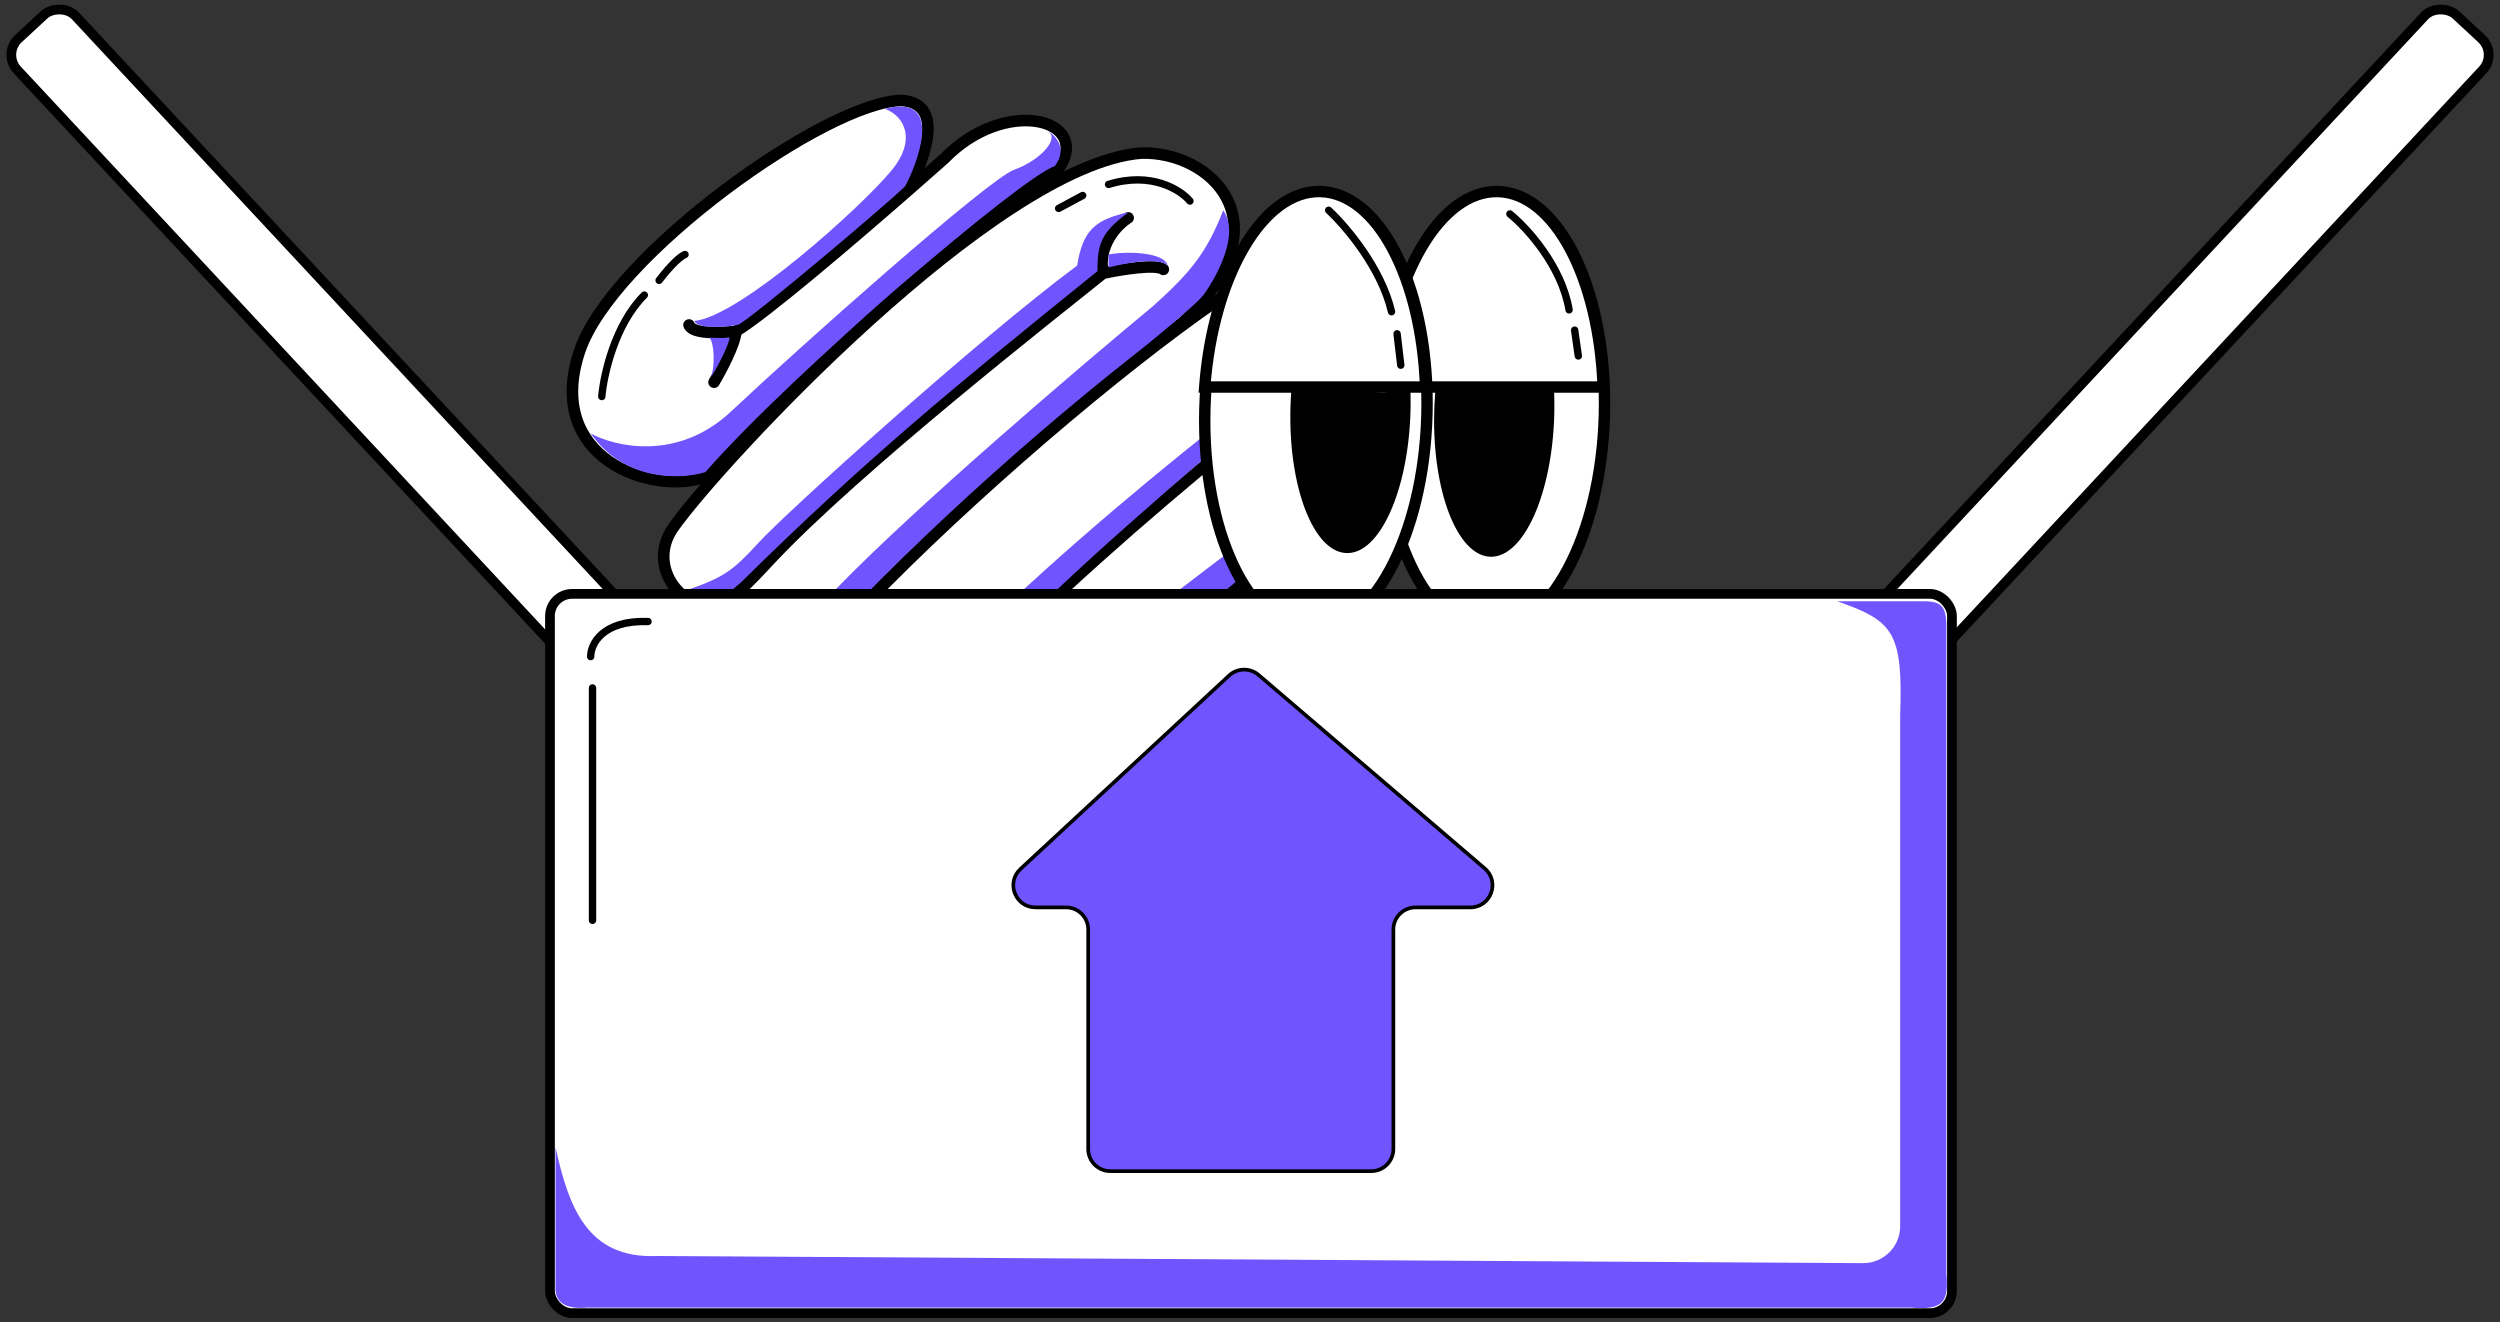 <svg width="225" height="119" viewBox="0 0 225 119" fill="none" xmlns="http://www.w3.org/2000/svg">
<rect x="0" y="0" width="225" height="119" fill="#333333" stroke="none"/>
<path d="M95.43 14.958C98.067 10.633 90.37 8.713 84.97 14.29C84.096 15.066 83.044 15.994 81.887 17.005C82.468 15.52 85.624 9.37 81.159 9.041C74.441 9.106 55.025 22.969 52.154 31.634C48.948 41.312 58.707 44.545 63.312 42.97C63.544 42.891 63.74 42.733 63.902 42.529C68.152 37.179 88.731 18.705 94.898 15.441C95.113 15.327 95.302 15.168 95.43 14.958Z" fill="white"/>
<path d="M64.264 34.397C64.893 33.342 66.169 30.947 66.236 29.81M66.236 29.81C68.788 28.285 76.484 21.73 81.887 17.005M66.236 29.81C64.956 29.976 62.319 30.096 62.012 29.249M81.887 17.005C83.044 15.994 84.096 15.066 84.97 14.29C90.37 8.713 98.067 10.633 95.43 14.958C95.302 15.168 95.113 15.327 94.898 15.441C88.731 18.705 68.152 37.179 63.902 42.529C63.74 42.733 63.544 42.891 63.312 42.97C58.707 44.545 48.948 41.312 52.154 31.634C55.025 22.969 74.441 9.106 81.159 9.041C85.624 9.37 82.468 15.52 81.887 17.005Z" stroke="black" stroke-width="1.042" stroke-linecap="round"/>
<path d="M80.295 15.271C82.459 12.615 81.461 10.457 79.63 9.793C85.289 8.3 82.293 15.271 81.461 16.765C79.963 18.259 67.977 28.384 66.479 29.214C65.813 29.38 62.817 29.712 62.484 28.882C66.479 28.55 77.548 18.643 80.295 15.271Z" fill="#7055FF"/>
<path d="M65.813 37.016C61.019 41.531 55.382 40.225 53.162 39.008C56.225 43.39 61.319 43.157 63.483 42.493C71.443 33.408 91.948 15.935 94.944 14.939C96.276 13.113 94.611 11.951 94.278 11.785C95.444 12.449 93.612 14.441 91.282 15.271C88.951 16.101 71.806 31.372 65.813 37.016Z" fill="#7055FF"/>
<path d="M63.816 34.193C63.852 34.143 63.889 34.089 63.926 34.033C64.398 33.168 64.284 30.724 63.827 30.383C63.781 30.379 63.772 30.376 63.816 30.375C63.819 30.378 63.823 30.381 63.827 30.383C64.063 30.404 65.295 30.452 65.647 30.375C65.739 30.706 64.674 32.917 63.926 34.033C63.892 34.095 63.856 34.149 63.816 34.193Z" fill="#7055FF"/>
<path d="M54.161 35.688C54.327 33.751 55.326 29.214 57.989 26.558" stroke="black" stroke-width="0.664" stroke-linecap="round"/>
<path d="M59.321 25.23C59.82 24.566 60.985 23.172 61.651 22.906" stroke="black" stroke-width="0.664" stroke-linecap="round"/>
<path d="M102.702 13.778C89.563 14.835 64.752 41.588 60.609 47.46C58.242 50.814 61.142 54.6 63.855 54.435C57.101 66.095 68.63 63.629 72.437 59.849C78.415 52.94 97.926 35.334 106.377 29.062C106.428 29.024 106.475 28.983 106.521 28.939C115.912 19.881 108.821 13.582 102.702 13.778Z" fill="white"/>
<path d="M101.532 19.607C100.571 20.208 98.772 22.047 99.269 24.598M99.269 24.598C94.758 28.222 77.031 42.103 69.296 50.366C67.079 52.734 65.677 54.325 63.855 54.435M99.269 24.598C100.808 24.263 104.048 23.722 104.7 24.245M63.855 54.435C61.142 54.6 58.242 50.814 60.609 47.46C64.752 41.588 89.563 14.835 102.702 13.778C108.821 13.582 115.912 19.881 106.521 28.939C106.475 28.983 106.428 29.024 106.377 29.062C97.926 35.334 78.415 52.94 72.437 59.849C68.63 63.629 57.101 66.095 63.855 54.435Z" stroke="black" stroke-width="1.042" stroke-linecap="round"/>
<path d="M98.772 24.401C98.772 22.077 98.999 20.956 101.601 19.089C98.665 19.757 97.463 20.613 96.94 23.903C87.985 30.545 70.639 46.239 68.309 48.801C65.978 51.364 65.146 51.955 61.817 53.117C63.814 54.578 64.98 53.947 66.644 52.453C77.979 41.286 85.621 35.024 98.772 24.401Z" fill="#7055FF"/>
<path d="M75.3 52.951C68.243 60.255 63.815 59.978 62.483 58.927C61.878 64.977 69.035 62.165 72.304 59.591C85.954 43.822 107.095 28.551 108.426 26.393C108.426 26.393 111.922 21.579 110.091 18.923C108.615 22.747 107.093 24.575 103.765 27.555C97.218 32.977 82.358 45.648 75.3 52.951Z" fill="#7055FF"/>
<path d="M99.77 24.069C103.499 23.14 104.875 23.571 105.097 23.903C104.831 22.708 101.435 22.575 99.77 22.907V24.069Z" fill="#7055FF"/>
<path d="M107.095 18.093C106.263 17.097 103.632 15.404 99.77 16.599" stroke="black" stroke-width="0.664" stroke-linecap="round"/>
<path d="M95.276 18.757L97.44 17.595" stroke="black" stroke-width="0.664" stroke-linecap="round"/>
<path d="M67.381 68.509C69.03 59.318 108.336 25.221 117.51 22.551C123.822 20.714 126.044 24.54 125.472 27.623C139.36 20.849 138.746 33.136 133 36.146C127.254 39.156 97.825 63.397 82.301 77.656C66.777 91.915 65.731 77.699 67.381 68.509Z" fill="white"/>
<path d="M78.088 65.477C79.477 64.696 82.664 63.472 84.31 64.821M84.31 64.821C91.751 55.02 118.625 32.953 123.063 30.882C124.543 30.192 125.213 29.021 125.472 27.623M84.31 64.821C83.467 65.711 81.837 67.947 82.059 69.767M125.472 27.623C126.044 24.54 123.822 20.714 117.51 22.551C108.336 25.221 69.03 59.318 67.381 68.509C65.731 77.699 66.777 91.915 82.301 77.656C97.825 63.397 127.254 39.156 133 36.146C138.746 33.136 139.36 20.849 125.472 27.623Z" stroke="black" stroke-width="1.042" stroke-linecap="round"/>
<path d="M83.789 61.748C81.038 61.592 79.831 62.639 77.796 64.902C80.502 63.873 81.998 63.387 84.288 64.072C91.909 55.825 97.512 50.602 109.258 40.501C115.088 35.949 118.409 33.562 124.406 29.546L124.905 27.222C116.179 32.136 89.445 53.97 83.789 61.748Z" fill="#7055FF"/>
<path d="M83.622 64.902C82.457 66.064 81.514 68.831 81.458 69.882C81.29 67.674 81.084 66.342 81.625 64.736C82.232 64.591 83.487 64.744 83.622 64.902Z" fill="#7055FF"/>
<path d="M85.62 69.384C75.797 78.272 74.467 80.959 67.309 76.854C69.64 94.117 86.952 71.708 93.777 66.894C104.01 58.353 109.374 53.822 121.243 44.154L134.726 34.36L135.892 31.871C117.613 44.068 106.535 52.408 85.62 69.384Z" fill="#7055FF"/>
<path d="M69.806 74.862C69.751 73.202 70.139 69.152 72.137 66.231" stroke="black" stroke-width="0.664" stroke-linecap="round"/>
<path d="M72.97 65.068L74.468 62.91" stroke="black" stroke-width="0.664" stroke-linecap="round"/>
<ellipse cx="5.565" cy="13.323" rx="5.565" ry="13.323" transform="matrix(1 0.026 -0.026 1 117.21 25.549)" fill="black"/>
<ellipse cx="5.565" cy="13.323" rx="5.565" ry="13.323" transform="matrix(1 0.026 -0.026 1 133.659 25.549)" fill="black"/>
<path d="M149.325 87.312C143.737 83.632 142.154 76.927 142.062 72.248C142.036 70.937 143.394 70.151 144.595 70.681L148.999 72.626C149.624 72.902 150.058 73.484 150.147 74.162C150.515 76.977 151.152 81.554 151.803 85.458C152.053 86.954 150.593 88.147 149.325 87.312Z" fill="white" stroke="black" stroke-width="1.042" stroke-linecap="round"/>
<path d="M151.458 85.22L145.788 78.052L144.392 75.429L150.074 76.288L151.458 85.22Z" fill="#7055FF"/>
<path d="M154.346 54.187C170.231 56.312 172.169 71.85 171.153 79.354C169.196 91.326 161.309 94.423 161.542 84.589C161.776 74.754 154.889 76.454 150.678 75.928C146.468 75.403 138.953 74.644 138.104 70.585C136.222 61.059 145.613 52.673 154.346 54.187Z" fill="white" stroke="black" stroke-width="1.042" stroke-linecap="round"/>
<path d="M144.845 72.596C139.24 72.2 139.991 64.743 140.247 61.583C132.595 75.549 145.563 74.737 152.248 75.737C158.031 76.602 158.937 76.903 160.986 79.011C160.049 74.717 151.85 73.09 144.845 72.596Z" fill="#7055FF"/>
<path d="M143.641 61.105C145.364 58.698 150.878 54.732 159.152 58.127" stroke="black" stroke-width="0.664" stroke-linecap="round"/>
<path d="M164.493 62.138C164.051 61.528 162.913 60.226 161.9 59.896" stroke="black" stroke-width="0.664" stroke-linecap="round"/>
<path d="M124.689 94.615C119.1 90.935 117.518 84.23 117.426 79.55C117.4 78.24 118.758 77.453 119.959 77.984L124.362 79.929C124.988 80.205 125.422 80.787 125.511 81.464C125.879 84.279 126.516 88.857 127.167 92.76C127.416 94.257 125.957 95.45 124.689 94.615Z" fill="white" stroke="black" stroke-width="1.042" stroke-linecap="round"/>
<path d="M126.822 92.523L121.152 85.355L119.756 82.732L125.439 83.59L126.822 92.523Z" fill="#7055FF"/>
<path d="M129.711 61.49C145.596 63.615 147.534 79.153 146.518 86.657C144.561 98.629 136.674 101.726 136.908 91.892C137.141 82.057 130.255 83.757 126.044 83.231C121.833 82.706 114.318 81.947 113.469 77.888C111.587 68.363 120.978 59.976 129.711 61.49Z" fill="white" stroke="black" stroke-width="1.042" stroke-linecap="round"/>
<path d="M120.21 79.899C114.605 79.504 115.356 72.047 115.612 68.886C107.96 82.853 120.928 82.04 127.613 83.04C133.396 83.906 134.302 84.206 136.351 86.315C135.414 82.021 127.215 80.393 120.21 79.899Z" fill="#7055FF"/>
<path d="M119.005 68.409C120.728 66.001 126.243 62.036 134.517 65.431" stroke="black" stroke-width="0.664" stroke-linecap="round"/>
<path d="M139.858 69.442C139.416 68.832 138.278 67.53 137.265 67.2" stroke="black" stroke-width="0.664" stroke-linecap="round"/>
<path d="M144.393 37.339C144.104 48.255 139.396 56.987 133.878 56.842C128.36 56.697 124.12 47.729 124.409 36.813C124.698 25.897 129.405 17.165 134.924 17.31C140.442 17.455 144.682 26.422 144.393 37.339Z" fill="white"/>
<path d="M134.924 17.31L134.91 17.822L134.924 17.31ZM143.881 37.325C143.738 42.72 142.503 47.55 140.646 50.995C138.773 54.469 136.355 56.395 133.892 56.33L133.865 57.354C136.919 57.434 139.614 55.066 141.547 51.481C143.496 47.868 144.759 42.873 144.905 37.352L143.881 37.325ZM133.892 56.33C131.428 56.265 129.115 54.215 127.429 50.648C125.756 47.11 124.778 42.222 124.921 36.827L123.897 36.8C123.751 42.321 124.748 47.374 126.503 51.086C128.244 54.767 130.81 57.273 133.865 57.354L133.892 56.33ZM124.921 36.827C125.064 31.431 126.299 26.601 128.156 23.156C130.029 19.683 132.447 17.757 134.91 17.822L134.937 16.798C131.883 16.718 129.187 19.085 127.255 22.67C125.306 26.284 124.043 31.278 123.897 36.8L124.921 36.827ZM134.91 17.822C137.374 17.887 139.687 19.937 141.373 23.504C143.046 27.042 144.024 31.93 143.881 37.325L144.905 37.352C145.051 31.831 144.054 26.777 142.299 23.066C140.558 19.384 137.992 16.878 134.937 16.798L134.91 17.822Z" fill="black"/>
<path fill-rule="evenodd" clip-rule="evenodd" d="M134.14 50.108C137.124 50.186 139.695 44.46 139.884 37.318C139.916 36.13 139.879 34.978 139.783 33.883C139.268 34.228 138.673 34.425 138.039 34.425C136.082 34.425 134.496 32.546 134.496 30.227C134.496 28.125 135.799 26.384 137.5 26.076C136.731 24.936 135.817 24.271 134.824 24.244C131.841 24.166 129.269 29.892 129.08 37.034C128.891 44.176 131.157 50.029 134.14 50.108Z" fill="black"/>
<path fill-rule="evenodd" clip-rule="evenodd" d="M124.405 34.834H144.281C143.934 25.05 139.925 17.376 134.823 17.241C129.631 17.105 125.156 24.828 124.405 34.834Z" fill="white"/>
<path d="M124.405 34.834L123.894 34.796L123.853 35.346H124.405V34.834ZM144.281 34.834V35.346H144.812L144.793 34.816L144.281 34.834ZM134.823 17.241L134.836 16.73L134.823 17.241ZM124.405 35.346H144.281V34.322H124.405V35.346ZM134.81 17.753C137.087 17.813 139.234 19.566 140.883 22.66C142.522 25.734 143.598 30.018 143.77 34.852L144.793 34.816C144.617 29.866 143.515 25.421 141.787 22.178C140.069 18.956 137.661 16.804 134.836 16.73L134.81 17.753ZM124.915 34.873C125.287 29.928 126.577 25.576 128.39 22.494C130.216 19.39 132.492 17.692 134.81 17.753L134.836 16.73C131.962 16.654 129.404 18.749 127.507 21.974C125.597 25.221 124.274 29.733 123.894 34.796L124.915 34.873Z" fill="black"/>
<path d="M135.891 19.256C137.389 20.473 140.552 23.904 141.217 27.887" stroke="black" stroke-width="0.664" stroke-linecap="round"/>
<path d="M141.717 29.713L142.05 32.037" stroke="black" stroke-width="0.664" stroke-linecap="round"/>
<path d="M128.422 37.341C128.133 48.257 123.425 56.989 117.907 56.844C112.388 56.699 108.149 47.731 108.438 36.815C108.727 25.898 113.434 17.167 118.953 17.312C124.471 17.457 128.711 26.424 128.422 37.341Z" fill="white"/>
<path d="M118.953 17.312L118.939 17.824L118.953 17.312ZM127.91 37.327C127.767 42.722 126.532 47.552 124.675 50.997C122.802 54.471 120.384 56.397 117.92 56.332L117.893 57.356C120.948 57.436 123.643 55.068 125.576 51.483C127.524 47.87 128.788 42.875 128.934 37.354L127.91 37.327ZM117.92 56.332C115.457 56.267 113.144 54.217 111.458 50.65C109.785 47.112 108.807 42.224 108.95 36.828L107.926 36.801C107.78 42.323 108.777 47.376 110.532 51.087C112.272 54.769 114.839 57.275 117.893 57.356L117.92 56.332ZM108.95 36.828C109.092 31.433 110.327 26.603 112.185 23.158C114.058 19.685 116.475 17.759 118.939 17.824L118.966 16.8C115.912 16.72 113.216 19.087 111.283 22.672C109.335 26.286 108.072 31.28 107.926 36.801L108.95 36.828ZM118.939 17.824C121.403 17.889 123.716 19.939 125.402 23.506C127.075 27.044 128.053 31.932 127.91 37.327L128.934 37.354C129.08 31.833 128.082 26.779 126.328 23.068C124.587 19.386 122.021 16.88 118.966 16.8L118.939 17.824Z" fill="black"/>
<path fill-rule="evenodd" clip-rule="evenodd" d="M121.201 49.777C124.184 49.855 126.756 44.13 126.945 36.988C126.97 36.048 126.952 35.13 126.896 34.245C126.212 34.919 125.335 35.324 124.378 35.324C122.194 35.324 120.424 33.215 120.424 30.613C120.424 28.011 122.194 25.902 124.378 25.902C124.477 25.902 124.575 25.906 124.672 25.915C123.88 24.672 122.926 23.941 121.885 23.914C118.902 23.835 116.33 29.561 116.141 36.703C115.952 43.845 118.217 49.699 121.201 49.777Z" fill="black"/>
<path fill-rule="evenodd" clip-rule="evenodd" d="M108.424 34.834H128.301C127.953 25.05 123.944 17.375 118.843 17.241C113.65 17.105 109.175 24.827 108.424 34.834Z" fill="white"/>
<path d="M108.424 34.834L107.914 34.796L107.872 35.346H108.424V34.834ZM128.301 34.834V35.346H128.832L128.813 34.816L128.301 34.834ZM118.843 17.241L118.829 17.753L118.843 17.241ZM108.424 35.346H128.301V34.322H108.424V35.346ZM118.829 17.753C121.106 17.813 123.253 19.565 124.903 22.66C126.541 25.734 127.617 30.018 127.789 34.852L128.813 34.816C128.637 29.866 127.535 25.421 125.806 22.178C124.089 18.956 121.681 16.803 118.856 16.729L118.829 17.753ZM108.935 34.872C109.306 29.928 110.596 25.576 112.409 22.493C114.235 19.39 116.511 17.692 118.829 17.753L118.856 16.729C115.981 16.654 113.424 18.749 111.527 21.974C109.617 25.221 108.294 29.733 107.914 34.796L108.935 34.872Z" fill="black"/>
<path d="M119.579 18.923C121.077 20.307 124.306 24.069 125.238 28.053" stroke="black" stroke-width="0.664" stroke-linecap="round"/>
<path d="M125.737 30.044L126.07 32.866" stroke="black" stroke-width="0.664" stroke-linecap="round"/>
<rect width="75.094" height="7.141" rx="1.992" transform="matrix(0.682 -0.732 0.734 0.68 168.351 54.948)" fill="white" stroke="black" stroke-width="0.876"/>
<rect width="75.094" height="7.141" rx="1.992" transform="matrix(-0.682 -0.732 -0.734 0.68 56.648 54.948)" fill="white" stroke="black" stroke-width="0.876"/>
<rect x="49.498" y="53.448" width="126.178" height="64.736" rx="1.992" fill="white" stroke="black" stroke-width="0.876"/>
<path d="M59.152 113.039C52.816 113.316 51.169 108.578 49.997 103.245V115.695C49.889 117.192 50.829 117.852 52.827 117.687H172.013C174.932 117.95 175.381 117.09 175.176 114.699V56.105C175.109 54.5 174.619 54.178 173.345 54.113H165.355C170.401 55.898 171.271 56.843 171.015 64.404V110.363C171.015 112.204 169.516 113.694 167.675 113.683L59.152 113.039Z" fill="#7055FF"/>
<path d="M123.412 105.403H99.93C98.83 105.403 97.938 104.511 97.938 103.411V83.658C97.938 82.558 97.046 81.666 95.946 81.666H93.194C91.383 81.666 90.511 79.445 91.839 78.214L110.62 60.797C111.361 60.109 112.501 60.086 113.269 60.743L133.626 78.161C135.031 79.364 134.181 81.666 132.331 81.666H127.396C126.296 81.666 125.404 82.558 125.404 83.658V103.411C125.404 104.511 124.512 105.403 123.412 105.403Z" fill="#7055FF" stroke="black" stroke-width="0.332"/>
<path d="M53.326 82.829V61.914" stroke="black" stroke-width="0.664" stroke-linecap="round"/>
<path d="M53.16 59.092C53.16 57.986 54.192 55.806 58.32 55.938" stroke="black" stroke-width="0.664" stroke-linecap="round"/>
</svg>
